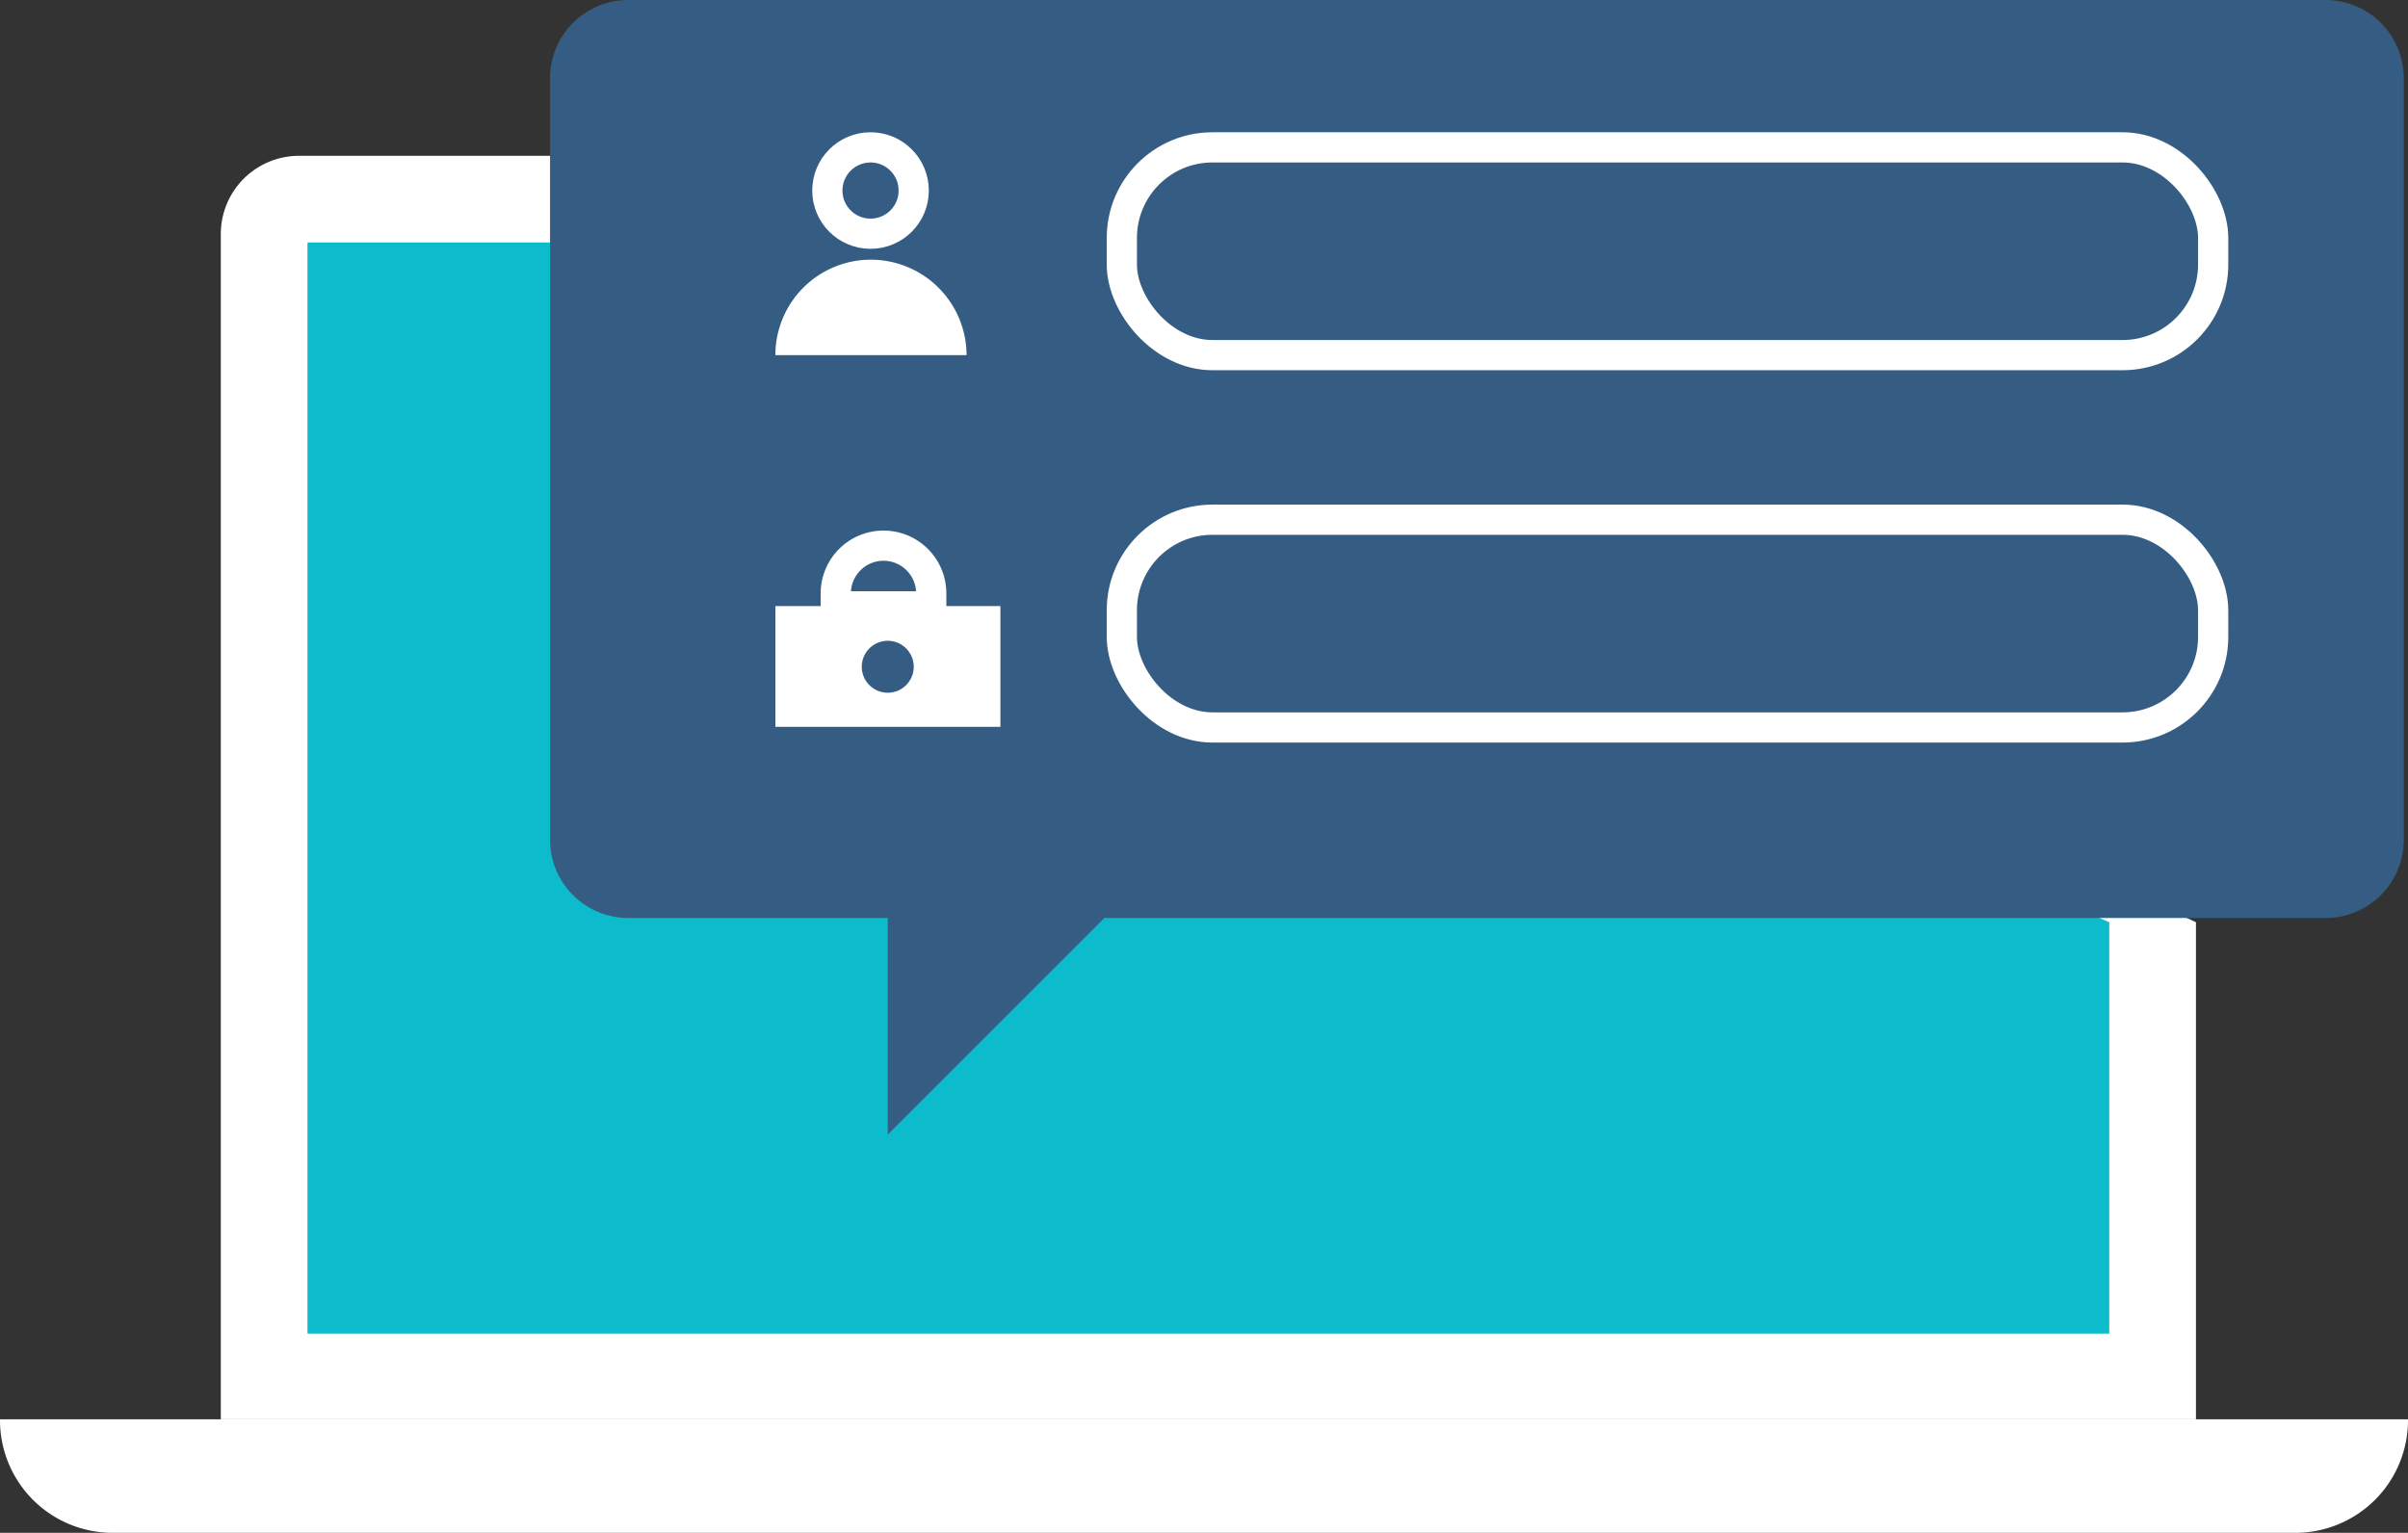 <svg xmlns="http://www.w3.org/2000/svg" viewBox="0 0 79.72 50.76"><rect x="0" y="0" width="79.72" height="50.76" fill="#333333" stroke="none"/><defs><style>.cls-1{fill:#fff;}.cls-2{fill:#0cbccd;}.cls-3{fill:#355d84;}.cls-4{fill:none;stroke:#fff;stroke-miterlimit:10;}</style></defs><title>login_left_img</title><g id="Layer_2" data-name="Layer 2"><g id="Layer_1-2" data-name="Layer 1"><path class="cls-1" d="M72.7,30.54V47H7.31V7.74A2.59,2.59,0,0,1,9.89,5.16h8.46"/><polyline class="cls-2" points="69.83 30.54 69.83 44.16 10.18 44.16 10.18 8.03 18.35 8.03"/><path class="cls-1" d="M0,47H79.72a0,0,0,0,1,0,0v0A3.73,3.73,0,0,1,76,50.76H3.73A3.73,3.73,0,0,1,0,47v0a0,0,0,0,1,0,0Z"/><path class="cls-3" d="M79.58,2.58V27.82A2.59,2.59,0,0,1,77,30.4H36.56l-7.17,7.17V30.4h-8.6a2.59,2.59,0,0,1-2.58-2.58V2.58A2.59,2.59,0,0,1,20.79,0H77A2.59,2.59,0,0,1,79.58,2.58Z"/><path class="cls-1" d="M25.67,11.76h0A3.16,3.16,0,0,1,28.82,8.6h0A3.17,3.17,0,0,1,32,11.76H25.67Z"/><circle class="cls-4" cx="28.82" cy="6.31" r="1.43"/><path class="cls-1" d="M25.67,20.07v4h7.45v-4Zm3.72,2.87a.86.86,0,1,1,.86-.86A.86.86,0,0,1,29.39,22.94Z"/><path class="cls-4" d="M29.25,18.07h0a1.58,1.58,0,0,1,1.58,1.58v.43a0,0,0,0,1,0,0H27.67a0,0,0,0,1,0,0v-.43A1.58,1.58,0,0,1,29.25,18.07Z"/><rect class="cls-4" x="37.14" y="4.88" width="36.13" height="6.88" rx="3" ry="3"/><rect class="cls-4" x="37.14" y="17.21" width="36.13" height="6.88" rx="3" ry="3"/></g></g></svg>